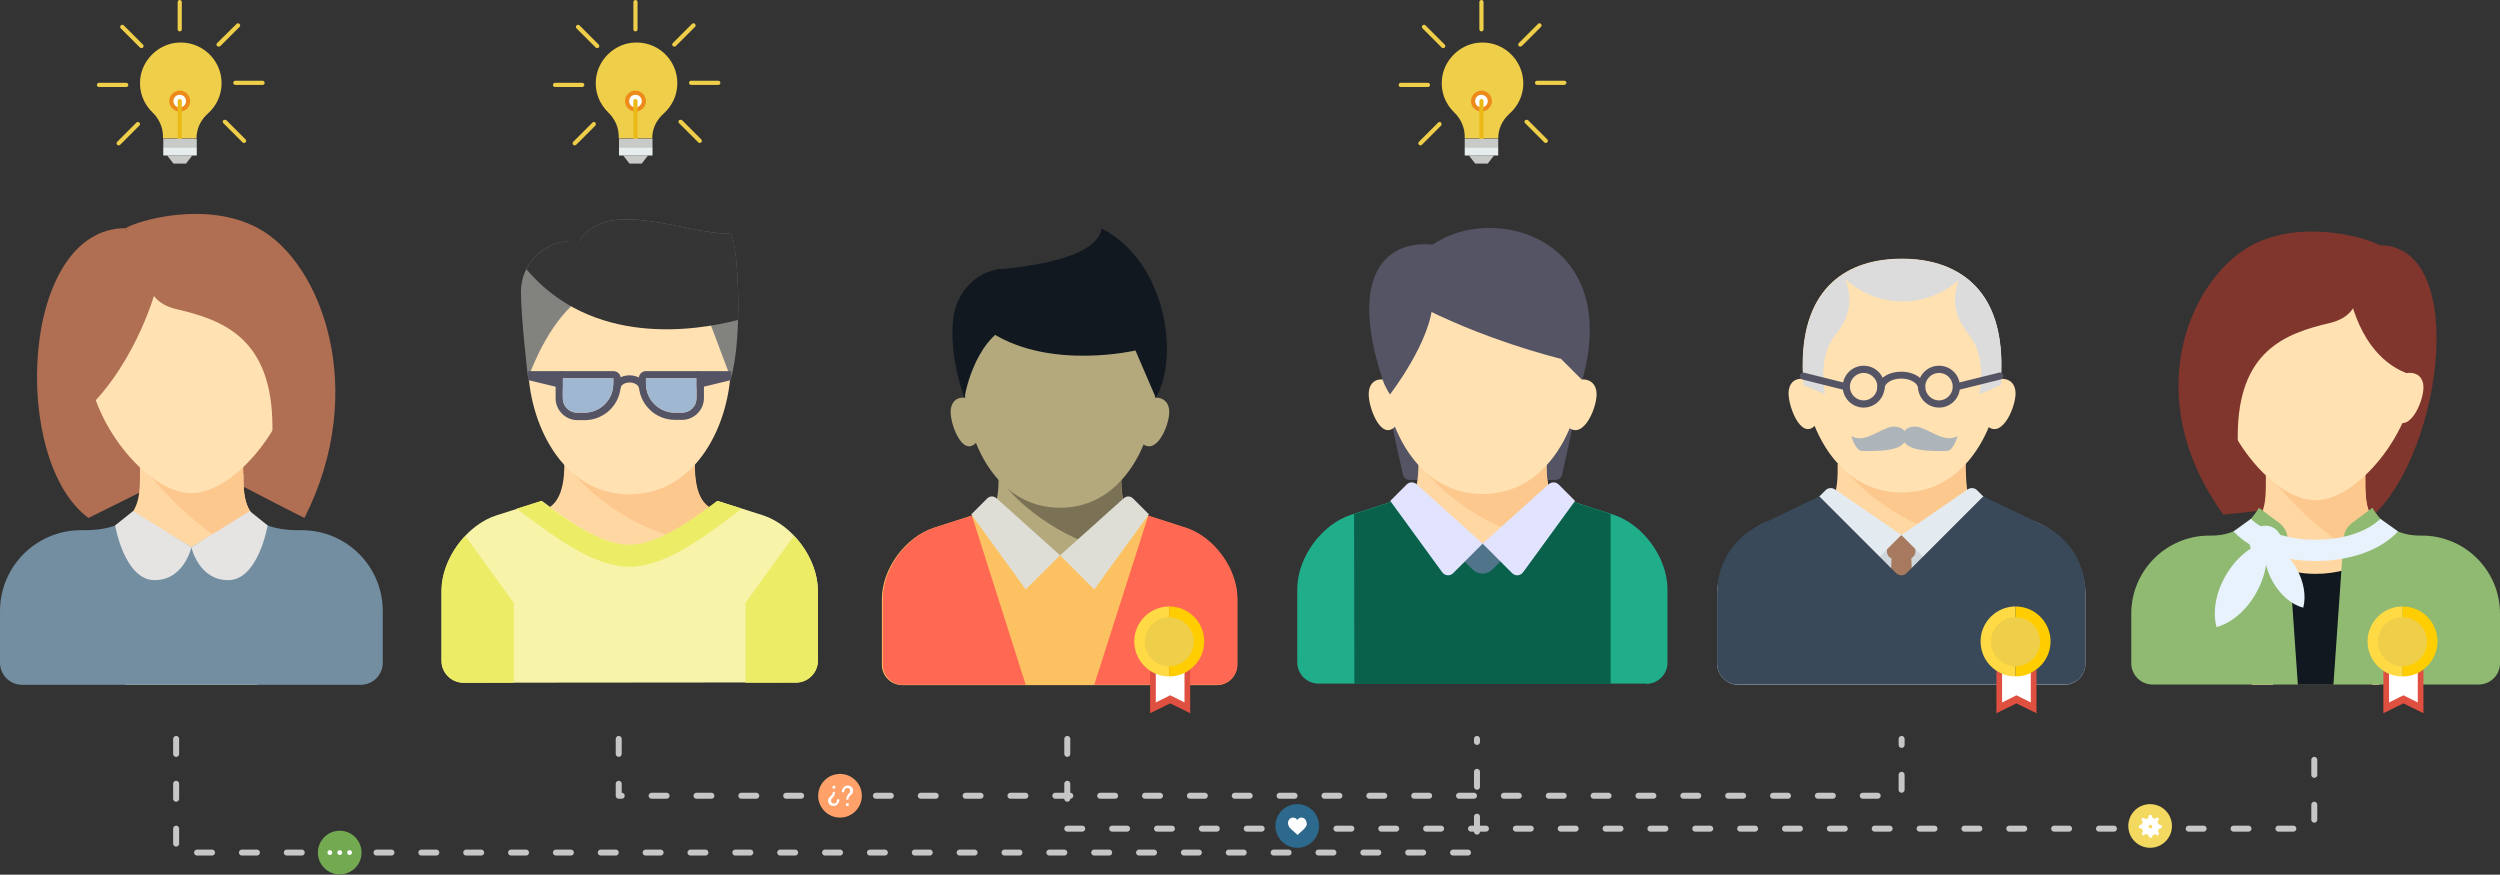 <svg xmlns="http://www.w3.org/2000/svg" viewBox="0 0 836 292.5"><rect x="0" y="0" width="836" height="292.5" fill="#333333" stroke="none"/><style>.st0{opacity:.49;fill:url(#SVGID_3_)}.st1{fill:#fff}.st2{fill:#262626}.st3{fill:#eaedf4}.st4{fill:#ade9e9}.st5{fill:#20ad8a}.st6{fill:#ffc06c}.st7{fill:#3f4d55}.st8{fill:#5d5d5d}.st9{fill:#b7b7b7}.st10{fill:#adadad}.st11{fill:#b2b2b2}.st12{fill:gray}.st13{fill:#4d4d4d}.st14{fill:#333}.st15{fill:#efce4a}.st16{fill:#ed8a19}.st17{fill:#ebba16}.st18{fill:#c7cac7}.st19{fill:#e7eced}.st20{opacity:.7;clip-path:url(#SVGID_5_)}.st21{opacity:.12;fill:#ffc06c}.st22{opacity:.16}.st22,.st23,.st24{fill:#ffc06c}.st23{opacity:.22}.st24{opacity:.3}.st25{clip-path:url(#SVGID_7_)}.st26{opacity:.15}.st26,.st27,.st28{fill:#20ad8a}.st27{opacity:.23}.st28{opacity:.3}.st29{fill:#aaa}.st30,.st31{fill:none;stroke:#3f4d55;stroke-miterlimit:10}.st31{stroke-linecap:round}.st32{fill:#f00101}.st33{fill:#030303}.st34{fill:#70cadb}.st35{fill:#e01765}.st36{fill:#e8a723}.st37{fill:#3eb890}.st38{fill:#cc2027}.st39{fill:#361238}.st40{fill:#65863a}.st41{fill:#1a937d}.st42{fill:#666}.st43{fill:#d5e1e8}.st44{fill:#e6eef2}.st45{fill:#573d82}.st46{fill:#453068}.st47{fill:#3fba91}.st48{fill:#6fcbdc}.st49{fill:#dcdcdc}.st50{fill:#ffc585}.st51{fill:#ff3e88}.st52{fill:#675470}.st53{fill:#4a4687}.st54{fill:#f3f3f3}.st55{opacity:.5;fill:#8977a7}.st56{fill:#e1e9ef}.st57{fill:#ffd7a3}.st58{fill:#fdc88e}.st59{fill:#ffe1b2}.st60{fill:#a2cde2}.st61{fill:#545465}.st62{fill:#29394a}.st63{fill:#b5e0f0}.st64{fill:#4a698e}.st65{fill:#416185}.st66{fill:#395a7f}.st67{fill:#ffd5ab}.st68{fill:#e4ebf0}.st69{fill:#d0d7dc}.st70{fill:#527992}.st71{fill:#475f7f}.st72{fill:#d3e5bd}.st73{fill:#827873}.st74{fill:#e0dddc}.st75{fill:#a19996}.st76{fill:#3cf}.st77{fill:#d8dce1}.st78{fill:#db4026}.st79{fill:#5c546a}.st80{fill:#e8d21d}.st81{fill:#4aecaf}.st82{fill:#80362d}.st83{fill:#ffb980}.st84{fill:#f8ab6b}.st85{fill:#bf9b5f}.st86{fill:#83603f}.st87{fill:#b0e070}.st88{fill:#7e5c62}.st89{fill:#a27082}.st90{fill:#7e5449}.st91{fill:#ffda44}.st92{fill:#ffcd00}.st93{fill:#b1664f}.st94{fill:#ffdaa9}.st95{fill:#5fbea0}.st96{fill:none;stroke:#fff;stroke-width:2;stroke-linecap:round;stroke-miterlimit:10}.st97{fill:#188268}.st98{fill:#d2efe8}.st99{fill:#79ceb9}.st100{fill:#ebebed}.st101{fill:#474f49}.st102{fill:#daaba9}.st103{fill:#757eaf}.st104{fill:#edcc70}.st105{fill:#b9bbc1}.st106{fill:#53dcff}.st107{fill:#fcee21}.st108{fill:#8b8996}.st109{fill:#686777}.st110{fill:#67a2a9}.st111,.st112{fill:#ff93b5}.st112{stroke:#fff;stroke-width:2;stroke-linecap:round;stroke-miterlimit:10}.st113,.st114{fill:#f3d960}.st114{stroke:#fff;stroke-width:2;stroke-linecap:round;stroke-miterlimit:10}.st115{fill:#7bd766}.st116{fill:#8166a4}.st117{fill:#f67d69}.st118{fill:#ccc}.st119{fill:#e6e6e6}.st120{fill:#b3b3b3}.st121{fill:none;stroke:#da6f67;stroke-linecap:round;stroke-miterlimit:10}.st122{fill:#bc679b}.st123{fill:#09614b}.st124{fill:#50748a}.st125{fill:#e2e4ff}.st126{fill:#a7795e}.st127{fill:#adb4ba}.st128{fill:#4ea0ca}.st129{fill:#394959}.st130{fill:#e05040}.st131{fill:#b4a87d}.st132{fill:#7b7256}.st133{fill:#fcc261}.st134{fill:#111820}.st135{fill:#dfded6}.st136{fill:#ff6953}.st137{fill:#b06e53}.st138{fill:#728ea0}.st139{fill:#e5e4e3}.st140{fill:#f7f3a8}.st141{fill:#82827f}.st142{fill:#353535}.st143{fill:#a0b7d1}.st144{fill:#ecec66}.st145{fill:#90ba72}.st146{fill:#e7f2fc}.st147{fill:none;stroke:#c6c6c6;stroke-width:2;stroke-linecap:round;stroke-linejoin:round;stroke-miterlimit:10;stroke-dasharray:5,10,5,10,5,10}.st148{fill:#73a950}.st149{fill:#ffa168}.st150{fill:#2d688d}</style><g id="Capa_3"><path class="st61" d="M464.8 139l4.3 19.6c.2 1.1 1.2 1.9 2.3 1.9h5.2v-19.1l-11.8-2.4zm61.9 0l-4.3 19.6c-.2 1.1-1.2 1.9-2.3 1.9h-5.2v-19.1l11.8-2.4z"/><path class="st57" d="M469.6 169.3c5.3-3.4 4.7-13.6 4.7-16h42.9c0 2.4-.7 12.6 4.7 16l-26.1 29.2-26.2-29.2z"/><path class="st58" d="M512.4 179.5l9.4-10.2c-5.3-3.4-4.7-13.6-4.7-16h-42.9c3.2 8.8 23.5 24 38.2 26.2z"/><path class="st59" d="M529.1 122.3c0 19.1-11 42.9-33.3 42.9-22.4 0-33.3-23.8-33.3-42.9s14.9-26.2 33.3-26.2 33.3 7.1 33.3 26.2z"/><path class="st5" d="M550.5 228.7c3.9 0 7.1-3.2 7.1-7.1V197c0-10.5-8.2-21.7-18.1-24.9l-14.9-4.8c-8 6.1-19.5 14.5-28.9 14.5s-20.9-8.4-28.9-14.5l-14.9 4.8c-10 3.2-18.1 14.4-18.1 24.9v24.5c0 3.9 3.2 7.1 7.1 7.1h109.6z"/><path class="st123" d="M452.9 228.7h85.7v-56.8l-14-4.5c-8 6.1-19.5 14.5-28.9 14.5s-20.9-8.4-28.9-14.5l-14 4.5.1 56.8z"/><path class="st124" d="M488.6 186.6l3.8 3.8c1.9 1.9 4.9 1.9 6.7 0l6.2-6.2-9.5-2.4-7.2 4.8z"/><path class="st61" d="M479.1 81.8c20.8-14.3 63.3-1.8 50 45.3L522 120s-26.6-6.4-50-19.1"/><path class="st125" d="M495.8 181.8l-9.9 9.9c-1 1-2.7.9-3.6-.3l-17.4-23.9 5.5-5.5c.9-.9 2.3-.9 3.3-.1l22.1 19.9z"/><path class="st125" d="M495.8 181.8l9.9 9.9c1 1 2.7.9 3.6-.3l17.4-23.9-5.5-5.5c-.9-.9-2.3-.9-3.3-.1l-22.1 19.9z"/><path class="st59" d="M463.6 127.1c-3.6-.9-5.9 1-5.9 4.8 0 5 4.8 17.1 9.8 9.5 5-7.6-3.9-14.3-3.9-14.3zm63.8 0c3.9-.9 6.5 1 6.5 4.8 0 5-5.2 17.1-10.8 9.5-5.5-7.6 4.3-14.3 4.3-14.3z"/><path class="st61" d="M462.4 127.1c.8 2.4 2.4 4.8 2.4 4.8s13.9-17.9 14.3-31c.4-13.1-2.4-11.9-2.4-11.9l4.8-2.4s8.3-3.7-2.4-4.8c-15-1.5-28.6 9.3-16.7 45.3z"/><path class="st15" d="M494.2 14.3c-6.2.7-11.3 5.8-12 12-.5 4.5 1.2 8.5 4.1 11.3 2.2 2.1 3.5 5 3.5 8v.7H501c0-3.2 1.4-6.2 3.8-8.3 2.8-2.5 4.6-6.1 4.6-10.2-.1-8-7-14.4-15.2-13.5z"/><path class="st1" d="M495.4 36.6c-1.5 0-2.8-1.3-2.8-2.8 0-1.5 1.3-2.8 2.8-2.8 1.5 0 2.8 1.3 2.8 2.8 0 1.5-1.3 2.8-2.8 2.8z"/><path class="st16" d="M495.4 37.3c-1.9 0-3.5-1.6-3.5-3.5s1.6-3.5 3.5-3.5 3.5 1.6 3.5 3.5-1.6 3.5-3.5 3.5zm0-5.6c-1.2 0-2.1.9-2.1 2.1 0 1.2.9 2.1 2.1 2.1s2.1-.9 2.1-2.1c0-1.2-1-2.1-2.1-2.1z"/><path class="st17" d="M495.4 47.1c-.4 0-.7-.3-.7-.7V33.8c0-.4.3-.7.7-.7.4 0 .7.3.7.7v12.6c0 .4-.3.7-.7.7z"/><path class="st18" d="M497.5 54.7h-4.2l-2.1-2.7h8.4z"/><path class="st19" d="M489.8 49.2H501V52h-11.2z"/><path class="st18" d="M489.8 46.4H501v2.8h-11.2z"/><path class="st15" d="M495.4 10.5c-.4 0-.7-.3-.7-.7V.7c0-.4.3-.7.7-.7.4 0 .7.3.7.7v9.1c0 .4-.3.7-.7.7zm13 5.1c-.2 0-.4-.1-.5-.2-.3-.3-.3-.7 0-1l6.4-6.4c.3-.3.7-.3 1 0 .3.3.3.7 0 1l-6.4 6.4c-.2.1-.4.2-.5.2zm-25.8.5c-.2 0-.4-.1-.5-.2l-6.4-6.4c-.3-.3-.3-.7 0-1 .3-.3.7-.3 1 0l6.4 6.4c.3.3.3.7 0 1-.2.1-.3.2-.5.2zm-5.1 13h-9.1c-.4 0-.7-.3-.7-.7s.3-.7.7-.7h9.1c.4 0 .7.3.7.7s-.3.7-.7.7zm45.5-.7h-9c-.4 0-.7-.3-.7-.7s.3-.7.7-.7h9.1c.4 0 .7.3.7.7s-.4.7-.8.7zM481.9 42l-6.4 6.4c-.3.3-.7.3-1 0-.3-.3-.3-.7 0-1l6.4-6.4c.3-.3.7-.3 1 0 .2.3.2.7 0 1zm29.1-1.8l6.4 6.4c.3.3.3.7 0 1-.3.3-.7.3-1 0l-6.4-6.4c-.3-.3-.3-.7 0-1 .2-.2.7-.2 1 0z"/><path class="st57" d="M609.8 171.1c5.3-3.4 4.7-13.6 4.7-15.9h42.6c0 2.4-.7 12.5 4.6 15.9l-26 29.1-25.9-29.1z"/><path class="st58" d="M652.6 179l9.4-5.4c-5.3-3.4-4.6-18.3-4.6-20.7h-42.6c3 8.8 23.2 23.9 37.8 26.1z"/><path class="st69" d="M690.3 229c3.9 0 7.1-3.2 7.1-7.1v-23.2c0-10.4-8.1-21.6-18.1-24.7l-14.8-4.7c-8 6.1-19.4 14.4-28.7 14.4s-20.8-8.3-28.7-14.4l-14.8 4.7c-9.9 3.2-18.1 14.3-18.1 24.7v23.2c0 3.9 3.2 7.1 7.1 7.1h109z"/><path class="st126" d="M640.5 184.5c0 1.3-1.1 2.4-2.4 2.4h-4.7c-1.3 0-2.4-1.1-2.4-2.4v-3.1c0-1.3 1.1-2.4 2.4-2.4h4.7c1.3 0 2.4 1.1 2.4 2.4v3.1z"/><circle class="st69" cx="635.8" cy="204.9" r="2.4"/><path class="st68" d="M635.8 178.9l-9.9 9.9c-1 1-2.7.9-3.6-.3L605 169.4l5.5-5.5c.9-.9 2.3-.9 3.3-.1l22 15.1zm0 0l9.9 9.9c1 1 2.7.9 3.6-.3l17.3-19.1-5.5-5.5c-.9-.9-2.3-.9-3.3-.1l-22 15.1z"/><path class="st126" d="M639.1 185h-6.5l-1.5 39.4h9.4z"/><path class="st59" d="M667.6 126.9c3.9-.9 6.4 1 6.4 4.7 0 4.9-5.2 17-10.7 9.5-5.5-7.6 4.3-14.2 4.3-14.2zm-63.6 0c-3.6-.9-5.9 1-5.9 4.7 0 4.9 4.8 17 9.8 9.5s-3.9-14.2-3.9-14.2z"/><path class="st59" d="M669.2 122.1c0 19-10.9 42.6-33.2 42.6s-33.2-23.7-33.2-42.6c0-26.1 14.9-35.6 33.2-35.6s33.2 9.7 33.2 35.6z"/><path class="st127" d="M637.4 146c0-3.1-3.4-3.8-5.7-3.1-4.2 1.4-8.7 5.3-12.6 2.9 0 0 1.3 5 3.6 5 4.5 0 14.7.5 14.7-4.8z"/><path class="st127" d="M636.3 146c0-3.1 3.4-3.8 5.7-3.1 4.2 1.4 8.7 5.3 12.6 2.9 0 0-1.3 5-3.6 5-4.5 0-14.7.5-14.7-4.8z"/><path class="st49" d="M669.2 120.9c-.5-24.9-15.1-34.3-33.1-34.3s-32.6 9.2-33.1 34.3c8.6-6 14.2-15.9 14.2-27.2v-.2c5 4.5 11.7 7.3 19 7.3s13.9-2.8 19-7.3v.2c-.2 11.2 5.4 21.2 14 27.2z"/><path class="st49" d="M602.9 122.1c0 2.5 0 3.8.2 6.7l7.2 3s-2.6-12 3.1-19.3c3.6-4.6 6.9-10 3.8-18.8-.2-.7-.5-1.3-.8-1.9-8.2 5.2-13.5 14.8-13.5 30.3zm66.4 0c0 2.5 0 3.8-.2 6.7l-7.2 3s2.6-12-3.1-19.3c-3.6-4.6-6.9-10-3.8-18.8.2-.7.5-1.3.8-1.9 8.3 5.2 13.5 14.8 13.5 30.3z"/><path class="st61" d="M617.4 130.5h-.3l-14.4-3.6c-.6-.2-1-.8-.9-1.4.2-.6.8-1 1.4-.9l14.4 3.6c.6.2 1 .8.9 1.4-.1.5-.6.9-1.1.9zm36.8 0c-.5 0-1-.4-1.1-.9-.2-.6.2-1.3.9-1.4l14.5-3.6c.6-.2 1.3.2 1.4.9.2.6-.2 1.3-.9 1.4l-14.5 3.6h-.3zm-11.6.6c-.7 0-1.2-.5-1.2-1.2 0-1.8-2.6-3.3-5.6-3.3-3.1 0-5.6 1.5-5.6 3.3 0 .7-.5 1.2-1.2 1.2s-1.2-.5-1.2-1.2c0-3.2 3.5-5.6 8-5.6s8 2.5 8 5.6c0 .7-.5 1.2-1.2 1.2z"/><path class="st61" d="M623.2 136.3c-3.8 0-7-3.1-7-7 0-3.8 3.1-7 7-7s7 3.1 7 7-3.2 7-7 7zm0-11.6c-2.5 0-4.6 2.1-4.6 4.6 0 2.5 2.1 4.6 4.6 4.6 2.5 0 4.6-2.1 4.6-4.6 0-2.5-2.1-4.6-4.6-4.6zm25.2 11.6c-3.8 0-7-3.1-7-7 0-3.8 3.1-7 7-7s7 3.1 7 7-3.1 7-7 7zm0-11.6c-2.5 0-4.6 2.1-4.6 4.6 0 2.5 2.1 4.6 4.6 4.6s4.6-2.1 4.6-4.6c0-2.5-2-4.6-4.6-4.6z"/><path class="st129" d="M682.4 175.2l-19.2-9.2-25.7 25.7c-.9.9-2.4.9-3.4 0L608.4 166l-19.2 9.2c-9.6 4.5-15 13.1-15 23.5v23.2c0 3.6 2.7 6.6 6.3 7h110.6c3.5-.4 6.3-3.4 6.3-7v-23.2c0-10.5-5.4-19-15-23.5z"/><path class="st130" d="M667.6 224.3v14.2l6.7-3.3 6.7 3.3v-14.6c-1.9 1.4-4.3 2.3-6.9 2.3-2.5 0-4.7-.7-6.5-1.9z"/><path class="st1" d="M669.5 224.7v10.2l4.8-2.4 4.8 2.4v-10.5c-1.4 1-3.1 1.6-5 1.6-1.7.1-3.3-.4-4.6-1.3z"/><path class="st91" d="M674 202.8c-6.5 0-11.7 5.3-11.7 11.7 0 4.1 2.1 7.7 5.3 9.8 1.8 1.2 4 1.9 6.4 1.9v-23.4z"/><path class="st92" d="M685.7 214.5c0-6.5-5.3-11.7-11.7-11.7v23.4c2.6 0 5-.8 6.9-2.3 2.9-2.1 4.8-5.5 4.8-9.4z"/><circle class="st15" cx="674" cy="214.6" r="8.2"/><path class="st131" d="M329.4 173.7c5.1-3.3 4.5-13.1 4.5-15.3H375c0 2.3-.6 12.1 4.5 15.3l-25 28-25.1-28z"/><path class="st132" d="M370.4 183.4l9-9.8c-5.1-3.3-4.5-13.1-4.5-15.3h-41.1c3.1 8.5 22.6 23 36.6 25.1z"/><path class="st131" d="M386.4 128.7c0 18.3-10.5 41.1-31.9 41.1s-31.9-22.8-31.9-41.1 14.3-25.1 31.9-25.1c17.6 0 31.9 6.8 31.9 25.1z"/><path class="st133" d="M406.9 229.1c3.8 0 6.8-3.1 6.8-6.8v-22c0-10-7.8-20.8-17.4-23.8l-14.3-4.6c-7.7 5.9-18.7 13.9-27.7 13.9s-20-8-27.7-13.9l-14.3 4.6c-9.6 3.1-17.4 13.8-17.4 23.8v22c0 3.8 3.1 6.8 6.8 6.8h105.2z"/><path class="st134" d="M340.8 89.9h-4.6c-8.8 0-16 7-17.3 15.8-1.9 12.9 3.6 27.4 3.6 27.4s2.9-19 15.4-24.5c6.7-3 2.9-18.7 2.9-18.7z"/><path class="st134" d="M332.9 90.2c26.7-2.4 34.6-8.2 35.5-13.8 21.9 11.3 26 43.4 18.1 56.6l-6.8-15.8s-28.1 6.6-47.9-5.8"/><path class="st135" d="M354.5 185.7L343 197.1 324.8 172l5.3-5.3c.9-.9 2.2-.9 3.1-.1l21.3 19.1z"/><path class="st135" d="M354.5 185.7l11.4 11.4 18.3-25.1-5.3-5.3c-.9-.9-2.2-.9-3.1-.1l-21.3 19.1z"/><path class="st131" d="M323.6 133.2c-3.4-.9-5.7 1-5.7 4.6 0 4.8 4.6 16.4 9.4 9.1 4.9-7.2-3.7-13.7-3.7-13.7zm61.2 0c3.7-.9 6.2 1 6.2 4.6 0 4.8-5 16.4-10.3 9.1s4.1-13.7 4.1-13.7z"/><path class="st136" d="M365.9 229h41.9c3.4-.4 6-3.3 6-6.8v-22c0-10-7.8-20.8-17.4-23.8l-12.4-4-18.1 56.6zM325 172.4l-12.4 4c-9.6 3.1-17.4 13.8-17.4 23.8v22c0 3.5 2.6 6.4 6 6.8H343l-18-56.6z"/><path class="st130" d="M384.6 224.3v14.2l6.7-3.3 6.7 3.3v-14.6c-1.9 1.4-4.3 2.3-6.9 2.3-2.5 0-4.7-.7-6.5-1.9z"/><path class="st1" d="M386.5 224.7v10.2l4.8-2.4 4.8 2.4v-10.5c-1.4 1-3.1 1.6-5 1.6-1.7.1-3.3-.4-4.6-1.3z"/><path class="st91" d="M391 202.8c-6.5 0-11.7 5.3-11.7 11.7 0 4.1 2.1 7.7 5.3 9.8 1.8 1.2 4 1.9 6.4 1.9v-23.4z"/><path class="st92" d="M402.7 214.5c0-6.5-5.3-11.7-11.7-11.7v23.4c2.6 0 5-.8 6.9-2.3 2.9-2.1 4.8-5.5 4.8-9.4z"/><circle class="st15" cx="391" cy="214.6" r="8.2"/><path class="st137" d="M42 76.3l13.4 84.1-25.8 12.8c-26.1-19-23-96.9 12.4-96.9z"/><path class="st137" d="M42 76.3c4.3-2.6 27-9.3 44.3 0 21.2 11.4 37.2 54.2 15.5 96.9 0 .1-20.3-10.4-20.3-10.4L42 76.3z"/><path class="st57" d="M81.4 158.4h-.1v-5.7H46.8v5.7c0 5.6 0 11.7-4.9 15.4V229h44.3v-55.2c-4.8-3.8-4.8-9.8-4.8-15.4z"/><path class="st138" d="M100.9 177.3h-.8c-9.4 0-14-2.5-16.4-6L64 183l-19.7-11.7c-2.4 3.6-7.1 6-16.4 6h-.8c-15 0-27.1 12.1-27.1 27.1v17.2c0 4.1 3.3 7.4 7.4 7.4h113.2c4.1 0 7.4-3.3 7.4-7.4v-17.2c0-15-12.1-27.1-27.1-27.1z"/><path class="st58" d="M83.7 184.7c.9.2 1.7.4 2.5.4v-11.3c-4.8-3.7-4.8-9.8-4.8-15.4h-.1v-5.7H54.2l-7.4 2.5c4.9 5.5 20 24.8 36.9 29.5z"/><path class="st59" d="M98.5 120.6c0 19.7-19.6 44.3-34.5 44.3s-34.5-24.6-34.5-44.3 15.5-27 34.5-27 34.5 7.3 34.5 27z"/><path class="st137" d="M59.2 81.3c1.4 0 5.9 1.6 9.5 2.9l.3-.5s.5.4 1.4 1.1l3.5 1.4-.6 1c9.3 7.4 30.7 24.2 32.6 26.1 2.5 2.5-14.8 65.3-14.8 29.5 0-29.8-16.6-35.8-32-39.4-7-1.6-9-5.7-9.8-9.8-.7-4.1 7.5-12.3 9.9-12.3z"/><path class="st137" d="M51.8 97.9s-7.4 26.9-26.6 42.4c-3.7 3 2-32 2-32s6.6-16.8 7.4-17.2c.8-.4 7.4-14.8 7.4-14.8l7.3 11.8 2.5 9.8z"/><path class="st139" d="M64 183l-19.5-12.1-6 4.8S41.6 194 51.7 194c9.9 0 12.3-11 12.3-11zm0 0l19.5-12.1 6 4.8S86.4 194 76.3 194c-9.9 0-12.3-11-12.3-11z"/><path class="st15" d="M58.9 14.3c-6.2.7-11.3 5.8-12 12-.5 4.5 1.2 8.5 4.1 11.3 2.2 2.1 3.5 5 3.5 8v.7h11.2c0-3.2 1.4-6.2 3.8-8.3 2.8-2.5 4.6-6.1 4.6-10.2 0-8-7-14.4-15.2-13.5z"/><path class="st1" d="M60.1 36.6c-1.5 0-2.8-1.3-2.8-2.8 0-1.5 1.3-2.8 2.8-2.8 1.5 0 2.8 1.3 2.8 2.8 0 1.5-1.2 2.8-2.8 2.8z"/><path class="st16" d="M60.1 37.3c-1.9 0-3.5-1.6-3.5-3.5s1.6-3.5 3.5-3.5 3.5 1.6 3.5 3.5-1.5 3.5-3.5 3.5zm0-5.6c-1.2 0-2.1.9-2.1 2.1 0 1.2.9 2.1 2.1 2.1s2.1-.9 2.1-2.1c0-1.2-.9-2.1-2.1-2.1z"/><path class="st17" d="M60.1 47.1c-.4 0-.7-.3-.7-.7V33.8c0-.4.3-.7.7-.7.4 0 .7.3.7.7v12.6c0 .4-.3.7-.7.7z"/><path class="st18" d="M62.2 54.7H58L55.9 52h8.4z"/><path class="st19" d="M54.6 49.2h11.2V52H54.6z"/><path class="st18" d="M54.6 46.4h11.2v2.8H54.6z"/><path class="st15" d="M60.1 10.5c-.4 0-.7-.3-.7-.7V.7c0-.4.3-.7.7-.7.4 0 .7.3.7.7v9.1c0 .4-.3.7-.7.7zm13 5.1c-.2 0-.4-.1-.5-.2-.3-.3-.3-.7 0-1L79.1 8c.3-.3.7-.3 1 0 .3.3.3.7 0 1l-6.4 6.4c-.2.1-.4.2-.6.2zm-25.8.5c-.2 0-.4-.1-.5-.2l-6.4-6.4c-.3-.3-.3-.7 0-1 .3-.3.7-.3 1 0l6.4 6.4c.3.3.3.7 0 1-.1.1-.3.2-.5.2zm-5.1 13h-9.1c-.4 0-.7-.3-.7-.7s.3-.7.7-.7h9.1c.4 0 .7.3.7.7s-.3.7-.7.7zm45.6-.7h-9.1c-.4 0-.7-.3-.7-.7s.3-.7.7-.7h9.1c.4 0 .7.3.7.7s-.3.7-.7.7zM46.6 42l-6.4 6.4c-.3.3-.7.3-1 0-.3-.3-.3-.7 0-1l6.4-6.4c.3-.3.7-.3 1 0 .3.3.3.7 0 1zm29.1-1.8l6.4 6.4c.3.3.3.7 0 1-.3.3-.7.3-1 0l-6.4-6.4c-.3-.3-.3-.7 0-1 .3-.2.7-.2 1 0z"/><path class="st57" d="M183.9 169.5c5.4-3.5 4.8-13.9 4.8-16.3h43.6c0 2.4-.7 12.8 4.7 16.3l-26.5 29.7-26.6-29.7z"/><path class="st58" d="M227.5 179.8l9.6-10.3c-5.4-3.5-4.7-13.9-4.7-16.3h-43.6c3.1 9 23.7 24.4 38.7 26.6z"/><path class="st59" d="M244.4 121.7c0 19.4-11.2 43.6-33.9 43.6s-33.9-24.2-33.9-43.6 15.2-26.6 33.9-26.6 33.9 7.2 33.9 26.6z"/><path class="st140" d="M266.2 228.2c4 0 7.3-3.3 7.3-7.3v-23.3c0-10.7-8.3-22-18.4-25.3l-15.1-4.8c-8.1 6.2-19.8 14.7-29.4 14.7-9.6 0-21.2-8.5-29.4-14.7l-15.1 4.8c-10.1 3.2-18.4 14.6-18.4 25.3V221c0 4 3.3 7.3 7.3 7.3l111.2-.1z"/><path class="st141" d="M244.4 78.2c-16 0-41-12.4-50.8 2.4h-2.5c-9.4 0-16.9 7.7-16.9 17 0 8.7 2.4 28.9 2.4 28.9s5.1-15.3 14.5-24.2l46 4.8 7.3 19.4c4.1-13.7 2.4-44.9 0-48.3z"/><path class="st61" d="M205.1 126.5v1.8c0 5.3-4.3 9.7-9.7 9.7H193c-2.7 0-4.8-2.2-4.8-4.8v-6.7h16.9m0-2.4h-16.9c-1.3 0-2.4 1.1-2.4 2.4v6.7c0 4 3.3 7.3 7.3 7.3h2.4c6.7 0 12.1-5.4 12.1-12.1v-1.8c0-1.4-1.1-2.5-2.5-2.5zm27.8 2.4v6.7c0 2.7-2.2 4.8-4.8 4.8h-2.4c-5.3 0-9.7-4.3-9.7-9.7v-1.8h16.9m0-2.4H216c-1.3 0-2.4 1.1-2.4 2.4v1.8c0 6.7 5.4 12.1 12.1 12.1h2.4c4 0 7.3-3.3 7.3-7.3v-6.7c-.1-1.2-1.1-2.3-2.5-2.3z"/><path class="st61" d="M176.6 124.1h11.6v5.8l-11.6-2.8zm67.9 0h-11.6v5.8l11.6-2.8zm-28.4 5.8h-2.4c0-1-1.5-2-3.1-2-1.7 0-3.1.9-3.1 2H205c0-2.5 2.4-4.4 5.5-4.4s5.6 1.9 5.6 4.4z"/><path class="st142" d="M244.4 78.2c-16 0-41-12.4-50.8 2.4h-2.5c-6.6 0-12.4 3.9-15.1 9.4 21.9 25.9 56 20.8 70.8 17 .4-13.1-.8-26.6-2.4-28.8z"/><path class="st143" d="M205.1 126.5v1.8c0 5.3-4.3 9.7-9.7 9.7H193c-2.7 0-4.8-2.2-4.8-4.8v-6.7h16.9m10.9 0v1.8c0 5.3 4.3 9.7 9.7 9.7h2.4c2.7 0 4.8-2.2 4.8-4.8v-6.7H216"/><path class="st144" d="M171.8 201.6l-16.2-22.4c-4.8 5-8 11.9-8 18.4V221c0 4 3.3 7.3 7.3 7.3h16.9v-26.7zm77.5 0l16.2-22.4c4.8 5 8 11.9 8 18.4V221c0 4-3.3 7.3-7.3 7.3h-16.9v-26.7zm-38.8-12.1c12 0 25.1-9.9 37.5-19.4l-8.2-2.6c-8.1 6.2-19.8 14.7-29.4 14.7-9.6 0-21.2-8.5-29.4-14.7l-8.2 2.6c12.6 9.5 25.7 19.4 37.7 19.4z"/><path class="st15" d="M211.3 14.3c-6.2.7-11.3 5.8-12 12-.5 4.5 1.2 8.5 4.1 11.3 2.2 2.1 3.5 5 3.5 8v.7h11.2c0-3.2 1.4-6.2 3.8-8.3 2.8-2.5 4.6-6.1 4.6-10.2 0-8-6.9-14.4-15.2-13.5z"/><path class="st1" d="M212.5 36.6c-1.5 0-2.8-1.3-2.8-2.8 0-1.5 1.3-2.8 2.8-2.8 1.5 0 2.8 1.3 2.8 2.8 0 1.5-1.2 2.8-2.8 2.8z"/><path class="st16" d="M212.5 37.3c-1.9 0-3.5-1.6-3.5-3.5s1.6-3.5 3.5-3.5 3.5 1.6 3.5 3.5-1.5 3.5-3.5 3.5zm0-5.6c-1.2 0-2.1.9-2.1 2.1 0 1.2.9 2.1 2.1 2.1s2.1-.9 2.1-2.1c0-1.2-.9-2.1-2.1-2.1z"/><path class="st17" d="M212.5 47.1c-.4 0-.7-.3-.7-.7V33.8c0-.4.3-.7.7-.7.4 0 .7.3.7.7v12.6c0 .4-.3.7-.7.7z"/><path class="st18" d="M214.6 54.7h-4.1l-2.1-2.7h8.3z"/><path class="st19" d="M207 49.2h11.2V52H207z"/><path class="st18" d="M207 46.4h11.2v2.8H207z"/><path class="st15" d="M212.5 10.5c-.4 0-.7-.3-.7-.7V.7c0-.4.3-.7.7-.7.4 0 .7.3.7.7v9.1c0 .4-.3.7-.7.7zm13 5.1c-.2 0-.4-.1-.5-.2-.3-.3-.3-.7 0-1l6.4-6.4c.3-.3.7-.3 1 0 .3.3.3.7 0 1l-6.4 6.4c-.1.1-.3.2-.5.2zm-25.8.5c-.2 0-.4-.1-.5-.2l-6.4-6.4c-.3-.3-.3-.7 0-1 .3-.3.7-.3 1 0l6.4 6.4c.3.3.3.7 0 1-.1.1-.3.2-.5.2zm-5 13h-9.1c-.4 0-.7-.3-.7-.7s.3-.7.7-.7h9.1c.4 0 .7.3.7.7s-.4.7-.7.7zm45.5-.7h-9.1c-.4 0-.7-.3-.7-.7s.3-.7.7-.7h9.1c.4 0 .7.3.7.7s-.3.7-.7.7zM199.1 42l-6.4 6.4c-.3.3-.7.3-1 0-.3-.3-.3-.7 0-1l6.4-6.4c.3-.3.7-.3 1 0 .2.3.2.7 0 1zm29-1.8l6.4 6.4c.3.3.3.7 0 1-.3.3-.7.3-1 0l-6.4-6.4c-.3-.3-.3-.7 0-1 .3-.2.8-.2 1 0z"/><path class="st82" d="M795.7 82l-16.6 90.1 11.9 2.4c25-18.4 35.8-92.5 4.7-92.5zm0 0c-4.1-2.5-26-8.9-42.7 0-20.4 11-38.3 50.2-9.5 90.1 0 .1 21.3-2.4 21.3-2.4L795.7 82z"/><path class="st57" d="M790.9 161v-5.5h-33.2v5.5c0 5.4 0 11.3-4.7 14.9V229h42.6v-53.2c-4.5-3.6-4.7-9.4-4.7-14.8z"/><path class="st134" d="M774.3 191.9c-5.1 0-9.9-1.1-14.2-2.9v40h33.2v-42.4c-5.4 3.4-11.9 5.3-19 5.3z"/><path class="st58" d="M793.3 186.3c.9.2 1.6.4 2.4.4v-10.9c-4.6-3.6-4.7-9.4-4.7-14.8v-5.5h-26.1l-7.1 2.4c4.7 5.3 19.2 23.9 35.5 28.4z"/><path class="st145" d="M793.3 169.8c2.2 3.6 6.5 9.3 15.8 9.3h.8c14.4 0 26.1 11.7 26.1 26.1v16.6c0 3.9-3.2 7.1-7.1 7.1h-48.6l3.4-48.8c.1-2.1 1.2-4 2.8-5.2l6.8-5.1z"/><path class="st59" d="M807.5 124.6c0 19-18.9 42.7-33.2 42.7-14.3 0-33.2-23.7-33.2-42.7s14.9-26.1 33.2-26.1c18.4.1 33.2 7.2 33.2 26.1z"/><path class="st82" d="M779.1 86.7c-1.3 0-5.7 1.5-9.2 2.8l-.3-.4s-.5.4-1.3 1c-2 .7-3.4 1.3-3.4 1.3l.6.9c-9 7.1-29.5 23.3-31.4 25.2-2.4 2.4 14.2 62.9 14.2 28.4 0-28.7 16-34.4 30.8-37.9 6.7-1.6 8.7-5.5 9.5-9.5.8-3.9-7.1-11.8-9.5-11.8z"/><path class="st82" d="M786.2 100.9c4.3 15.6 13 22.7 21.2 24.7 4.5 1.1 2.5-12.9 2.5-12.9s-6.3-16.2-7.1-16.6c-.8-.4-7.1-14.2-7.1-14.2l-14.2 11.9 4.7 7.1z"/><path class="st145" d="M755.4 169.8c-2.2 3.6-6.5 9.3-15.8 9.3h-.8c-14.4 0-26.1 11.7-26.1 26.1v16.6c0 3.9 3.2 7.1 7.1 7.1h48.6l-3.4-48.8c-.1-2.1-1.2-4-2.8-5.2l-6.8-5.1z"/><path class="st59" d="M804 124.9c3.9-.9 6.4 1 6.4 4.7 0 4.9-5.2 17-10.7 9.5-5.5-7.6 4.3-14.2 4.3-14.2z"/><circle class="st146" cx="757.6" cy="181.2" r="5.4"/><path class="st146" d="M760 194.5c2.6 4.6 6.5 7.8 10.2 8.7 1-3.7.3-8.6-2.3-13.2-2.6-4.6-6.5-7.8-10.2-8.7-1 3.6-.3 8.6 2.3 13.2z"/><path class="st146" d="M754.4 198.4c-3.4 6-8.4 10-13.2 11.3-1.3-4.8-.4-11.2 3-17.1 3.4-6 8.4-10 13.2-11.3 1.4 4.7.4 11.1-3 17.1z"/><path class="st146" d="M796 173.5c-4 3.9-11.7 7-21.6 7-9.9 0-17.7-3.1-21.7-7l-5.8 4.2c5.5 6 15.6 9.9 27.5 9.9s22-3.9 27.5-9.9l-5.9-4.2z"/><path class="st130" d="M797 224.3v14.2l6.7-3.3 6.7 3.3v-14.6c-1.9 1.4-4.3 2.3-6.9 2.3-2.5 0-4.7-.7-6.5-1.9z"/><path class="st1" d="M798.9 224.7v10.2l4.8-2.4 4.8 2.4v-10.5c-1.4 1-3.1 1.6-5 1.6-1.7.1-3.3-.4-4.6-1.3z"/><path class="st91" d="M803.4 202.8c-6.5 0-11.7 5.3-11.7 11.7 0 4.1 2.1 7.7 5.3 9.8 1.8 1.2 4 1.9 6.4 1.9v-23.4z"/><path class="st92" d="M815.1 214.5c0-6.5-5.3-11.7-11.7-11.7v23.4c2.6 0 5-.8 6.9-2.3 2.9-2.1 4.8-5.5 4.8-9.4z"/><circle class="st15" cx="803.4" cy="214.6" r="8.2"/><path class="st147" d="M58.9 247.1v38h435v-38"/><path class="st147" d="M206.9 247.1v19h429v-19"/><path class="st147" d="M356.9 247.1v30h417v-30"/><circle class="st148" cx="113.6" cy="285.1" r="7.3"/><circle class="st149" cx="280.9" cy="266.1" r="7.3"/><circle class="st150" cx="433.8" cy="276.2" r="7.3"/><circle class="st113" cx="719" cy="276.2" r="7.3"/><circle class="st1" cx="113.6" cy="285.1" r=".8"/><circle class="st1" cx="110.3" cy="285.1" r=".8"/><circle class="st1" cx="116.9" cy="285.1" r=".8"/><path class="st1" d="M280.7 267.3c0 .7-.2 1.2-.7 1.7-.3.3-.7.5-1.3.5-.6 0-1-.2-1.3-.5-.3-.3-.5-.8-.5-1.3 0-.4.2-.8.5-1.1l.7-.7c.2-.2.4-.6.4-1.1h.7c0 .6-.1 1-.3 1.3-.1.2-.4.5-.7.9-.2.2-.3.5-.3.7 0 .4.1.6.3.8.2.2.4.2.7.2.2 0 .4-.1.6-.2.3-.3.4-.7.4-1.2h.8zm-1.4-3.6h-.9v-.9h.9v.9zm2.2 1.2c0-.7.2-1.2.7-1.7.3-.3.7-.5 1.3-.5.6 0 1 .2 1.3.5.3.3.5.8.5 1.3 0 .4-.2.8-.5 1.1l-.7.7c-.2.2-.4.6-.4 1.1h-.7c0-.6.1-1 .3-1.3.1-.2.4-.5.7-.9.2-.2.3-.5.3-.7 0-.4-.1-.6-.3-.8-.2-.2-.4-.2-.7-.2-.2 0-.4.1-.6.2-.3.3-.4.7-.4 1.2h-.8zm1.4 3.7h.9v.9h-.9v-.9zm154 6.5c-.1-1-.8-1.7-1.7-1.7-.6 0-1.1.3-1.4.8-.3-.5-.8-.8-1.4-.8-.9 0-1.6.7-1.7 1.7 0 0 0 .3.1.7.1.5.4 1 .9 1.4l2.2 2 2.2-2c.4-.4.7-.9.9-1.4 0-.5-.1-.7-.1-.7zm285.4.7c-.7-.1-1-.9-.6-1.5l.3-.4-.6-.6-.4.3c-.6.4-1.3 0-1.4-.6l-.1-.5h-.9l-.1.6c-.1.7-.9 1-1.4.6l-.5-.3-.6.6.3.4c.4.5.1 1.3-.6 1.5l-.4.1v.9l.5.1c.7.1 1 .9.6 1.4l-.3.4.6.6.4-.3c.5-.4 1.3-.1 1.5.6l.1.4h.9l.1-.3c.1-.7.9-1 1.5-.6l.3.2.6-.6-.3-.4c-.4-.6 0-1.3.6-1.4l.5-.1v-.9l-.6-.2zm-3.2 1.2c-.4 0-.6-.3-.6-.6 0-.4.3-.6.6-.6.4 0 .6.3.6.6s-.2.6-.6.6z"/></g></svg>